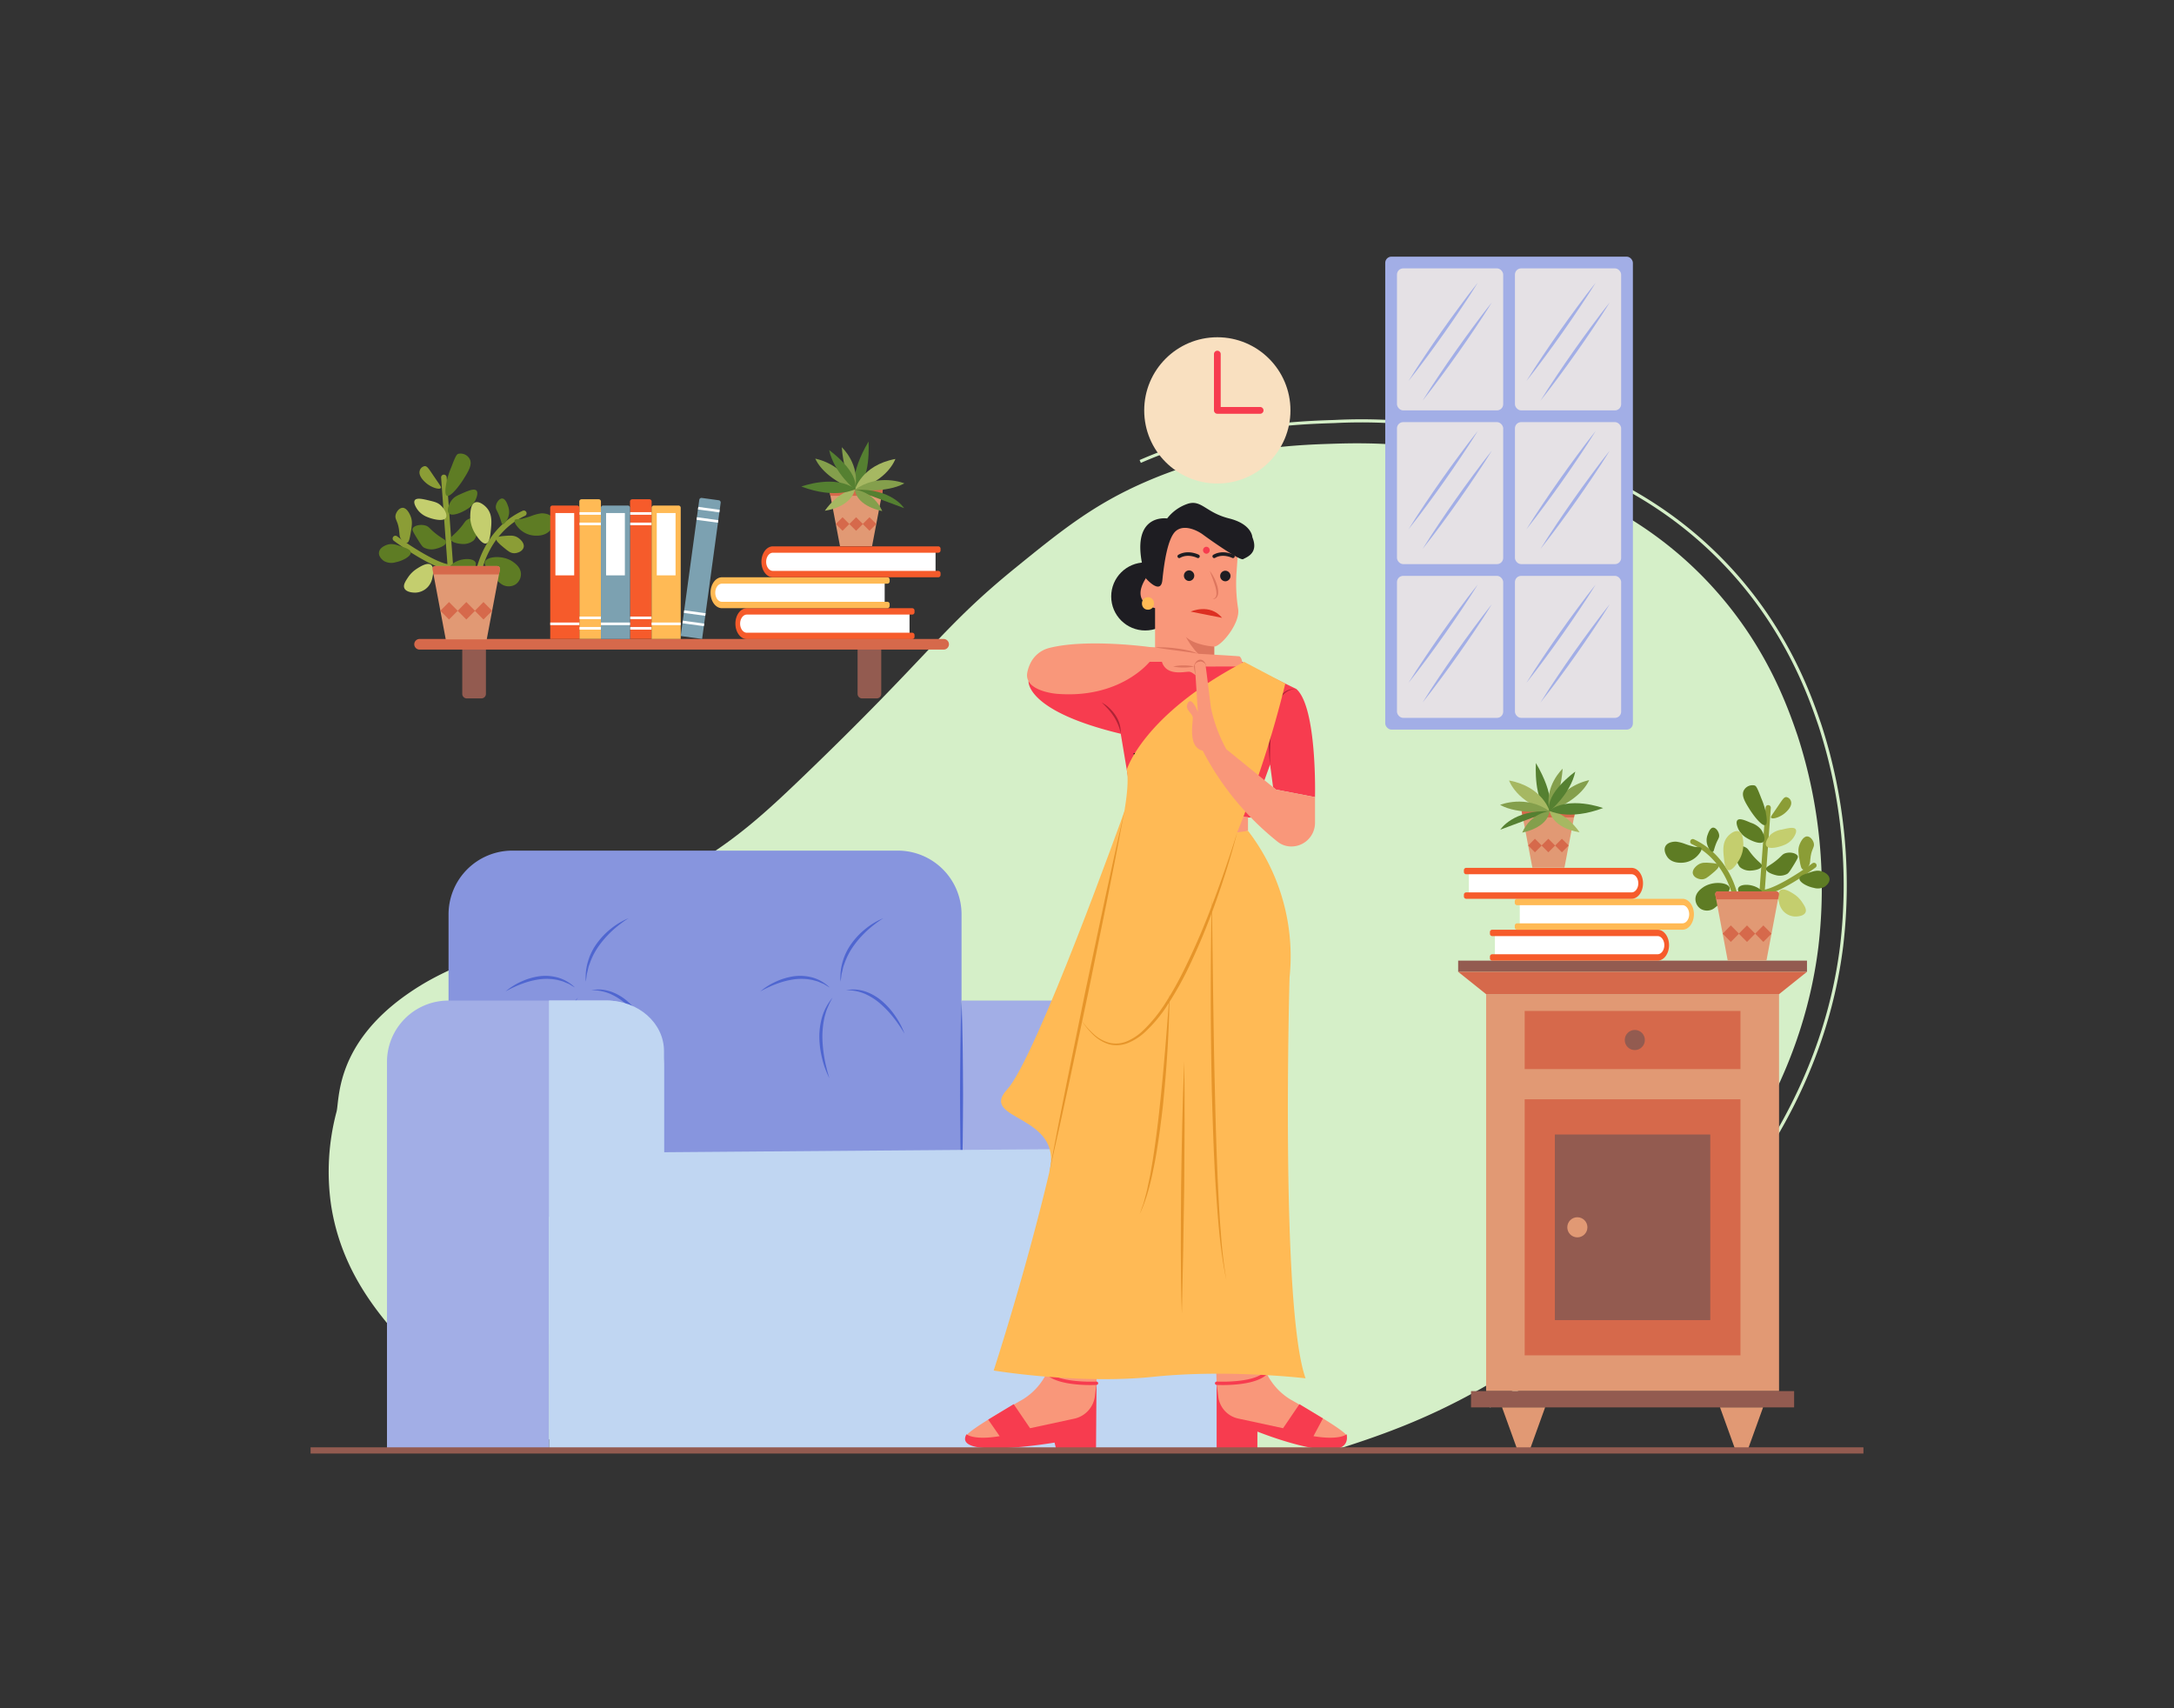 <svg id="Layer_1" data-name="Layer 1" xmlns="http://www.w3.org/2000/svg" xmlns:xlink="http://www.w3.org/1999/xlink" viewBox="0 0 700 550"><rect x="0" y="0" width="700" height="550" fill="#333333" stroke="none"/><defs><clipPath id="clip-path"><rect x="266.804" y="-436.542" width="269.593" height="225.414" fill="none"/></clipPath></defs><title>time out</title><path d="M428.201,467.371c16.25-5.08,30.83-10.27,48.37-20.12,18.09-10.16,98.45-58.51,108.9-142.19a159.615,159.615,0,0,0-6.66-68.16c-3.23-9.47-9.93-28.49-26.84-47.3-20.7-23.04-44.32-31.97-58.17-37.02-29.14-10.63-53.58-10.07-65.22-9.69-12.56.41-34.73,1.33-59.93,12.34-16.44,7.18-26.66,15.37-41.72,27.61-23.86,19.41-27,27.49-68.74,67.57-11.46,11-20.88,19.67-35.26,28.21-9.97,5.92-18.03,9.23-32.9,15.27-36.55,14.85-46.957,17.857-58.917,26.217-23.26,16.27-21.753,34.013-22.753,37.833a75.127,75.127,0,0,0-1.77,29.97c3.05,20.07,13.86,33.19,20.57,41.13a113.098,113.098,0,0,0,32.9,26.44,210.247,210.247,0,0,0,26.96,11.89Z" fill="#d5efc8"/><path d="M479.793,453.185l-.49-.871c23.901-13.427,102.697-63.763,113.178-147.736a166.323,166.323,0,0,0-6.913-70.772c-2.977-8.731-9.949-29.179-27.848-49.096-21.92-24.391-46.946-33.519-60.39-38.422a174.089,174.089,0,0,0-67.748-10.068c-12.424.404-35.55,1.156-62.243,12.811l-.4-.916c26.869-11.731,51.009-12.517,62.611-12.895a175.024,175.024,0,0,1,68.123,10.129c13.526,4.934,38.704,14.117,60.791,38.693,18.036,20.068,25.054,40.651,28.05,49.441a167.372,167.372,0,0,1,6.959,71.218C582.934,389.14,503.796,439.701,479.793,453.185Z" fill="#d5efc8"/><path d="M164.963,273.871H289.066a20.539,20.539,0,0,1,20.539,20.539V391.782a0,0,0,0,1,0,0H144.425a0,0,0,0,1,0,0V294.41A20.539,20.539,0,0,1,164.963,273.871Z" fill="#8795de"/><rect x="309.605" y="322.151" width="52.527" height="60.925" fill="#a2aee6"/><path d="M309.605,322.151c.204,5.077.299,10.154.378,15.231.081,5.077.074,10.154.115,15.231-.039,5.077-.035,10.154-.113,15.231l-.138,7.616c-.082,2.539-.13,5.077-.242,7.616-.112-2.539-.16-5.077-.242-7.616l-.138-7.616c-.079-5.077-.075-10.154-.113-15.231.041-5.077.034-10.154.115-15.231C309.306,332.305,309.402,327.228,309.605,322.151Z" fill="#4f66d0"/><path d="M284.445,295.622a29.82,29.82,0,0,0-2.653,1.85,32.338,32.338,0,0,0-6.73,6.772,22.809,22.809,0,0,0-3.004,5.566c-.175.5-.367.997-.532,1.504l-.36,1.558c-.062.26-.147.518-.189.782l-.104.797c-.065.533-.143,1.068-.229,1.608a17.841,17.841,0,0,1,.695-6.489,18.921,18.921,0,0,1,2.924-5.902,23.893,23.893,0,0,1,4.567-4.729A22.938,22.938,0,0,1,284.445,295.622Z" fill="#4f66d0"/><path d="M291.252,332.809c-.541-.896-1.087-1.778-1.69-2.624-.577-.86-1.183-1.698-1.829-2.502a33.041,33.041,0,0,0-4.211-4.466,19.462,19.462,0,0,0-5.11-3.266,15.191,15.191,0,0,0-6.009-1.139,12.754,12.754,0,0,1,3.148-.211,14.553,14.553,0,0,1,3.127.639,16.524,16.524,0,0,1,5.489,3.231,24.36,24.36,0,0,1,4.175,4.766A25.714,25.714,0,0,1,291.252,332.809Z" fill="#4f66d0"/><path d="M244.801,319.211a21.331,21.331,0,0,1,5.139-3.214,21.054,21.054,0,0,1,5.882-1.695,15.172,15.172,0,0,1,6.127.522,13.249,13.249,0,0,1,5.206,3.12c-.444-.247-.879-.498-1.304-.757l-.639-.382-.689-.284c-.458-.187-.901-.401-1.361-.568l-1.417-.388a17.271,17.271,0,0,0-5.807-.285,26.481,26.481,0,0,0-5.709,1.425A37.271,37.271,0,0,0,244.801,319.211Z" fill="#4f66d0"/><path d="M267.044,347.133a28.668,28.668,0,0,1-2.341-6.386,30.461,30.461,0,0,1-.893-6.787,23.11,23.11,0,0,1,.977-6.798,17.52,17.52,0,0,1,3.293-5.961,24.441,24.441,0,0,0-1.499,3.015,16.397,16.397,0,0,0-.609,1.551l-.454,1.601a29.073,29.073,0,0,0-.722,6.585,42.817,42.817,0,0,0,.646,6.638c.183,1.103.419,2.199.7,3.285C266.386,344.974,266.709,346.052,267.044,347.133Z" fill="#4f66d0"/><path d="M202.422,295.622a29.838,29.838,0,0,0-2.653,1.85,32.337,32.337,0,0,0-6.73,6.772,22.813,22.813,0,0,0-3.004,5.566c-.175.5-.367.997-.532,1.504l-.36,1.558c-.062.26-.147.518-.189.782l-.104.797c-.065.533-.143,1.068-.229,1.608a17.841,17.841,0,0,1,.695-6.489,18.921,18.921,0,0,1,2.924-5.902,23.889,23.889,0,0,1,4.567-4.729A22.938,22.938,0,0,1,202.422,295.622Z" fill="#4f66d0"/><path d="M209.229,332.809c-.541-.896-1.087-1.778-1.69-2.624-.577-.86-1.183-1.698-1.829-2.502a33.041,33.041,0,0,0-4.211-4.466,19.464,19.464,0,0,0-5.11-3.266,15.191,15.191,0,0,0-6.009-1.139,12.754,12.754,0,0,1,3.148-.211,14.553,14.553,0,0,1,3.127.639,16.524,16.524,0,0,1,5.489,3.231,24.363,24.363,0,0,1,4.175,4.766A25.714,25.714,0,0,1,209.229,332.809Z" fill="#4f66d0"/><path d="M162.778,319.211a21.332,21.332,0,0,1,5.139-3.214,21.054,21.054,0,0,1,5.882-1.695,15.172,15.172,0,0,1,6.127.522,13.25,13.25,0,0,1,5.206,3.12c-.444-.247-.879-.498-1.304-.757l-.639-.382-.689-.284c-.458-.187-.901-.401-1.361-.568l-1.417-.388a17.27,17.27,0,0,0-5.807-.285,26.479,26.479,0,0,0-5.709,1.425A37.271,37.271,0,0,0,162.778,319.211Z" fill="#4f66d0"/><path d="M185.021,347.133a28.662,28.662,0,0,1-2.341-6.386,30.467,30.467,0,0,1-.894-6.787,23.114,23.114,0,0,1,.977-6.798,17.52,17.52,0,0,1,3.293-5.961,24.442,24.442,0,0,0-1.499,3.015,16.367,16.367,0,0,0-.609,1.551l-.454,1.601a29.081,29.081,0,0,0-.722,6.585,42.831,42.831,0,0,0,.646,6.638c.183,1.103.419,2.199.7,3.285C184.363,344.974,184.686,346.052,185.021,347.133Z" fill="#4f66d0"/><path d="M144.369,322.151H176.8a0,0,0,0,1,0,0V466.991a0,0,0,0,1,0,0H124.603a0,0,0,0,1,0,0V341.917A19.766,19.766,0,0,1,144.369,322.151Z" fill="#a2aee6"/><path d="M213.8,466.991H176.8V322.151H195.447c10.136,0,18.353,9.531,18.353,21.288v27.545l148.376-1.177-.044-47.656h15.013c10.136,0,18.353,9.531,18.353,21.288v123.553Z" fill="#c0d6f2"/><path d="M213.8,432.819H176.8V322.151H195.447c10.136,0,18.353,7.282,18.353,16.265v94.403Z" fill="#c0d6f2"/><rect x="446.03" y="82.629" width="79.74" height="152.28" rx="2" fill="#a2aee6"/><rect x="449.81" y="86.409" width="34.2" height="45.72" rx="2" fill="#e5e1e5"/><rect x="487.79" y="86.409" width="34.2" height="45.72" rx="2" fill="#e5e1e5"/><rect x="449.81" y="135.909" width="34.2" height="45.72" rx="2" fill="#e5e1e5"/><rect x="487.79" y="135.909" width="34.2" height="45.72" rx="2" fill="#e5e1e5"/><rect x="449.81" y="185.409" width="34.2" height="45.72" rx="2" fill="#e5e1e5"/><rect x="487.79" y="185.409" width="34.2" height="45.72" rx="2" fill="#e5e1e5"/><path d="M453.5,122.709c1.691-2.759,3.472-5.454,5.267-8.141,1.785-2.693,3.635-5.34,5.484-7.987,1.869-2.634,3.74-5.266,5.674-7.854l2.904-3.88c.998-1.272,1.968-2.564,2.99-3.819-.837,1.385-1.728,2.733-2.59,4.101l-2.676,4.04c-1.786,2.692-3.635,5.34-5.486,7.986-1.87,2.633-3.741,5.265-5.676,7.853C457.468,117.604,455.529,120.188,453.5,122.709Z" fill="#a2aee6"/><path d="M458.036,129.034c1.691-2.759,3.472-5.454,5.267-8.14,1.785-2.693,3.635-5.34,5.485-7.987,1.869-2.634,3.74-5.266,5.674-7.854l2.904-3.88c.998-1.272,1.968-2.564,2.99-3.819-.837,1.385-1.728,2.733-2.59,4.101l-2.676,4.04c-1.786,2.692-3.635,5.34-5.486,7.986-1.87,2.633-3.741,5.265-5.676,7.853C462.003,123.929,460.065,126.513,458.036,129.034Z" fill="#a2aee6"/><path d="M491.462,122.709c1.691-2.759,3.472-5.454,5.267-8.141,1.785-2.693,3.635-5.34,5.485-7.987,1.869-2.634,3.74-5.266,5.674-7.854l2.904-3.88c.998-1.272,1.968-2.564,2.99-3.819-.837,1.385-1.728,2.733-2.59,4.101l-2.676,4.04c-1.786,2.692-3.635,5.34-5.486,7.986-1.87,2.633-3.741,5.265-5.676,7.853C495.43,117.604,493.491,120.188,491.462,122.709Z" fill="#a2aee6"/><path d="M495.998,129.034c1.691-2.759,3.472-5.454,5.267-8.14,1.785-2.693,3.635-5.34,5.484-7.987,1.869-2.634,3.74-5.266,5.674-7.854l2.904-3.88c.998-1.272,1.968-2.564,2.99-3.819-.837,1.385-1.728,2.733-2.59,4.101l-2.676,4.04c-1.786,2.692-3.635,5.34-5.486,7.986-1.87,2.633-3.741,5.265-5.676,7.853C499.966,123.929,498.027,126.513,495.998,129.034Z" fill="#a2aee6"/><path d="M453.5,170.447c1.691-2.759,3.472-5.454,5.267-8.14,1.785-2.693,3.635-5.34,5.484-7.987,1.869-2.634,3.74-5.266,5.674-7.854l2.904-3.88c.998-1.272,1.968-2.564,2.99-3.819-.837,1.385-1.728,2.733-2.59,4.101l-2.676,4.04c-1.786,2.692-3.635,5.34-5.486,7.986-1.87,2.633-3.741,5.265-5.676,7.853C457.468,165.341,455.529,167.925,453.5,170.447Z" fill="#a2aee6"/><path d="M458.036,176.772c1.691-2.759,3.472-5.454,5.267-8.141,1.785-2.693,3.635-5.34,5.485-7.987,1.869-2.634,3.74-5.266,5.674-7.854l2.904-3.88c.998-1.272,1.968-2.564,2.99-3.819-.837,1.385-1.728,2.733-2.59,4.101l-2.676,4.04c-1.786,2.692-3.635,5.34-5.486,7.986-1.87,2.633-3.741,5.265-5.676,7.853C462.003,171.666,460.065,174.251,458.036,176.772Z" fill="#a2aee6"/><path d="M491.462,170.447c1.691-2.759,3.472-5.454,5.267-8.14,1.785-2.693,3.635-5.34,5.485-7.987,1.869-2.634,3.74-5.266,5.674-7.854l2.904-3.88c.998-1.272,1.968-2.564,2.99-3.819-.837,1.385-1.728,2.733-2.59,4.101l-2.676,4.04c-1.786,2.692-3.635,5.34-5.486,7.986-1.87,2.633-3.741,5.265-5.676,7.853C495.43,165.341,493.491,167.925,491.462,170.447Z" fill="#a2aee6"/><path d="M495.998,176.772c1.691-2.759,3.472-5.454,5.267-8.141,1.785-2.693,3.635-5.34,5.484-7.987,1.869-2.634,3.74-5.266,5.674-7.854l2.904-3.88c.998-1.272,1.968-2.564,2.99-3.819-.837,1.385-1.728,2.733-2.59,4.101l-2.676,4.04c-1.786,2.692-3.635,5.34-5.486,7.986-1.87,2.633-3.741,5.265-5.676,7.853C499.966,171.666,498.027,174.251,495.998,176.772Z" fill="#a2aee6"/><path d="M453.5,219.886c1.691-2.759,3.472-5.454,5.267-8.14,1.785-2.693,3.635-5.34,5.484-7.987,1.869-2.634,3.74-5.266,5.674-7.854l2.904-3.88c.998-1.272,1.968-2.564,2.99-3.819-.837,1.385-1.728,2.733-2.59,4.101l-2.676,4.04c-1.786,2.692-3.635,5.34-5.486,7.986-1.87,2.633-3.741,5.265-5.676,7.853C457.468,214.781,455.529,217.365,453.5,219.886Z" fill="#a2aee6"/><path d="M458.036,226.211c1.691-2.759,3.472-5.454,5.267-8.14,1.785-2.693,3.635-5.34,5.485-7.987,1.869-2.634,3.74-5.266,5.674-7.854l2.904-3.88c.998-1.272,1.968-2.564,2.99-3.819-.837,1.385-1.728,2.733-2.59,4.101l-2.676,4.04c-1.786,2.692-3.635,5.34-5.486,7.986-1.87,2.633-3.741,5.265-5.676,7.853C462.003,221.106,460.065,223.69,458.036,226.211Z" fill="#a2aee6"/><path d="M491.462,219.886c1.691-2.759,3.472-5.454,5.267-8.14,1.785-2.693,3.635-5.34,5.485-7.987,1.869-2.634,3.74-5.266,5.674-7.854l2.904-3.88c.998-1.272,1.968-2.564,2.99-3.819-.837,1.385-1.728,2.733-2.59,4.101l-2.676,4.04c-1.786,2.692-3.635,5.34-5.486,7.986-1.87,2.633-3.741,5.265-5.676,7.853C495.43,214.781,493.491,217.365,491.462,219.886Z" fill="#a2aee6"/><path d="M495.998,226.211c1.691-2.759,3.472-5.454,5.267-8.14,1.785-2.693,3.635-5.34,5.484-7.987,1.869-2.634,3.74-5.266,5.674-7.854l2.904-3.88c.998-1.272,1.968-2.564,2.99-3.819-.837,1.385-1.728,2.733-2.59,4.101l-2.676,4.04c-1.786,2.692-3.635,5.34-5.486,7.986-1.87,2.633-3.741,5.265-5.676,7.853C499.966,221.106,498.027,223.69,495.998,226.211Z" fill="#a2aee6"/><path d="M241.554,196.683H292.858a0,0,0,0,1,0,0v8.145a0,0,0,0,1,0,0H241.554A3.505,3.505,0,0,1,238.049,201.323v-1.136A3.505,3.505,0,0,1,241.554,196.683Z" fill="#fff"/><path d="M294.462,205.036a.738.738,0,0,1-.738.738H240.476c-2.033,0-3.687-2.233-3.687-4.978,0-2.745,1.654-4.978,3.687-4.978h53.248a.738.738,0,0,1,.738.738v.581a.738.738,0,0,1-.738.738H240.476c-1.193,0-2.163,1.31-2.163,2.921,0,1.611.97,2.921,2.163,2.921h53.248a.738.738,0,0,1,.738.738Z" fill="#f65b2b"/><path d="M233.549,186.727h51.304a0,0,0,0,1,0,0v8.145a0,0,0,0,1,0,0H233.549a3.505,3.505,0,0,1-3.505-3.505v-1.136A3.505,3.505,0,0,1,233.549,186.727Z" fill="#fff"/><path d="M286.458,195.081a.738.738,0,0,1-.738.738H232.472c-2.033,0-3.687-2.233-3.687-4.978,0-2.745,1.654-4.978,3.687-4.978H285.72a.738.738,0,0,1,.738.738v.581a.738.738,0,0,1-.738.738H232.472c-1.193,0-2.163,1.31-2.163,2.921,0,1.611.97,2.921,2.163,2.921H285.72a.738.738,0,0,1,.738.738Z" fill="#ffba55"/><path d="M249.934,176.771h51.304a0,0,0,0,1,0,0v8.145a0,0,0,0,1,0,0H249.934a3.505,3.505,0,0,1-3.505-3.505v-1.136A3.505,3.505,0,0,1,249.934,176.771Z" fill="#fff"/><path d="M302.843,185.125a.738.738,0,0,1-.738.738H248.857c-2.033,0-3.687-2.233-3.687-4.978,0-2.745,1.654-4.978,3.687-4.978h53.248a.738.738,0,0,1,.738.738v.581a.738.738,0,0,1-.738.738H248.857c-1.193,0-2.163,1.31-2.163,2.921,0,1.611.97,2.921,2.163,2.921h53.248a.738.738,0,0,1,.738.738Z" fill="#f65b2b"/><path d="M148.841,207.437h7.62a0,0,0,0,1,0,0v15.967a1.461,1.461,0,0,1-1.461,1.461h-4.698a1.461,1.461,0,0,1-1.461-1.461V207.437A0,0,0,0,1,148.841,207.437Z" fill="#935b50"/><path d="M276.133,207.437h7.62a0,0,0,0,1,0,0v15.967a1.461,1.461,0,0,1-1.461,1.461h-4.698a1.461,1.461,0,0,1-1.461-1.461V207.437A0,0,0,0,1,276.133,207.437Z" fill="#935b50"/><path d="M303.881,209.146H135.138a1.709,1.709,0,1,1,0-3.417H303.881a1.709,1.709,0,0,1,0,3.417Z" fill="#d6694b"/><rect x="187.008" y="201.581" width="7.073" height="0.854" fill="#fff"/><rect x="187.008" y="198.164" width="7.073" height="0.854" fill="#fff"/><rect x="187.008" y="167.408" width="7.073" height="0.854" fill="#fff"/><rect x="187.008" y="163.991" width="7.073" height="0.854" fill="#fff"/><polygon points="280.796 175.841 270.469 175.841 266.989 157.552 284.276 157.552 280.796 175.841" fill="#e19974"/><polygon points="283.879 159.64 284.276 157.552 266.989 157.552 267.387 159.64 283.879 159.64" fill="#d6694b"/><rect x="269.752" y="167.171" width="3.085" height="3.085" transform="translate(198.759 -142.419) rotate(45)" fill="#d6694b"/><rect x="274.115" y="167.171" width="3.085" height="3.085" transform="translate(200.037 -145.504) rotate(45)" fill="#d6694b"/><rect x="278.428" y="167.171" width="3.085" height="3.085" transform="translate(201.3 -148.554) rotate(45)" fill="#d6694b"/><path d="M279.656,142.16s.907,12.812-4.408,15.527C275.247,157.687,273.407,152.83,279.656,142.16Z" fill="#558031"/><path d="M262.504,147.664a18.744,18.744,0,0,1,12.743,10.024S265.685,154.44,262.504,147.664Z" fill="#849f4c"/><path d="M265.587,164.446s4.422-6.616,9.66-6.758C275.247,157.687,274.459,163.014,265.587,164.446Z" fill="#a6b862"/><path d="M271.042,143.987s6.136,5.602,4.205,13.701C275.247,157.687,271.848,154.084,271.042,143.987Z" fill="#849f4c"/><path d="M275.247,157.687s2.156-7.891,13.054-9.915C288.301,147.773,285.848,154.958,275.247,157.687Z" fill="#a6b862"/><path d="M291.188,155.625s-8.315-3.428-15.941,2.063C275.247,157.687,285.385,158.905,291.188,155.625Z" fill="#849f4c"/><path d="M291.112,163.605s-4.015-6.431-15.865-5.918Z" fill="#558031"/><path d="M258.025,156.647s10.92-4.049,17.365.847C275.39,157.494,269.271,160.864,258.025,156.647Z" fill="#558031"/><path d="M266.98,144.922s9.744,6.892,8.346,12.771C275.326,157.693,268.566,152.273,266.98,144.922Z" fill="#558031"/><path d="M284.073,164.547s-8.033-1.371-8.825-6.859C275.247,157.687,281.116,157.978,284.073,164.547Z" fill="#849f4c"/><path d="M145.168,183.516c-5.44,0-17.006-8.401-18.386-9.419a.894.894,0,0,1,1.061-1.439c5.295,3.902,14.831,9.799,17.871,9.014a.894.894,0,0,1,.447,1.73A3.961,3.961,0,0,1,145.168,183.516Z" fill="#8b9d36"/><path d="M145.082,184.184a.894.894,0,0,1-.891-.828l-2.158-29.582a.894.894,0,0,1,.827-.957.907.907,0,0,1,.957.826l2.158,29.582a.894.894,0,0,1-.827.957C145.126,184.183,145.104,184.184,145.082,184.184Z" fill="#8b9d36"/><path d="M154.158,184.97a.857.857,0,0,1-.157-.014.893.893,0,0,1-.724-1.036c.098-.555,2.55-13.648,15.009-19.462a.893.893,0,1,1,.756,1.619c-11.626,5.426-13.983,18.028-14.005,18.155A.894.894,0,0,1,154.158,184.97Z" fill="#8b9d36"/><path d="M153.089,181.028c-.727-1.423-4.632-1.425-7.126.323a6.829,6.829,0,0,0-2.402,3.152c-.425,1.094-1.104,2.844-.16,4.041a3.543,3.543,0,0,0,3.923.727,19.123,19.123,0,0,0,3.363-3.313C152.134,184.126,153.675,182.175,153.089,181.028Z" fill="#5e7c24"/><path d="M156.132,180.866c-.272.715.268,1.534,1.281,3.071a14.755,14.755,0,0,0,3.523,3.718,4.203,4.203,0,0,0,4.964.566,4.021,4.021,0,0,0,1.841-3.394c-.017-2.094-1.806-3.39-2.482-3.879C161.984,178.575,156.79,179.139,156.132,180.866Z" fill="#5e7c24"/><path d="M165.74,167.451c.239-.407.857-.2,2.242-.404a25.785,25.785,0,0,0,3.443-1.051,13.25,13.25,0,0,1,2.962-.727c.42.002,2.791.013,3.603,1.616.85,1.68-.724,3.702-.801,3.798-1.521,1.901-4.121,1.808-4.964,1.778a7.664,7.664,0,0,1-5.364-2.586C166.671,169.663,165.325,168.157,165.74,167.451Z" fill="#5e7c24"/><path d="M143.882,159.611c-.845-.426-.351-3.129-.08-4.606a27.42,27.42,0,0,1,1.521-4.607c1.401-3.691,1.721-4.089,2.242-4.283a3.351,3.351,0,0,1,3.683,1.697c.926,1.792-.494,4.058-2.002,6.465C147.798,156.589,144.981,160.165,143.882,159.611Z" fill="#5e7c24"/><path d="M143.561,166.723c.622-1.012-.522-2.99-1.681-4.041-.973-.882-1.969-1.122-3.683-1.535-1.926-.464-4.045-.975-4.644-.081-.571.852.546,2.527.801,2.909a7.078,7.078,0,0,0,3.283,2.505C139.348,167.189,142.759,168.028,143.561,166.723Z" fill="#c4ce6e"/><path d="M143.642,174.563c.023-.805-1.141-.972-3.523-2.909-1.891-1.538-1.945-2.073-3.043-2.424-1.68-.538-3.874-.026-4.244,1.051-.09.264-.078.578,1.361,2.909,1.119,1.813,1.69,2.727,2.242,3.071a5.26,5.26,0,0,0,4.003.404C141.444,176.426,143.611,175.653,143.642,174.563Z" fill="#5e7c24"/><path d="M144.517,165.261c-.785-.889.005-3.036.968-4.273.808-1.038,1.748-1.447,3.367-2.152,1.818-.792,3.819-1.663,4.561-.886.708.741-.107,2.584-.293,3.005a7.111,7.111,0,0,1-2.807,3.038C148.748,164.988,145.53,166.407,144.517,165.261Z" fill="#5e7c24"/><path d="M145.098,173.612c-.16-.789.958-1.155,2.975-3.478,1.601-1.844,1.563-2.38,2.584-2.917,1.564-.821,3.812-.698,4.359.298.134.244.175.556-.845,3.102-.793,1.981-1.2,2.98-1.685,3.414a5.268,5.268,0,0,1-3.875,1.093C147.58,175.066,145.314,174.682,145.098,173.612Z" fill="#5e7c24"/><path d="M132.272,177.795c-.112-.877-1.556-1.361-3.283-1.94-1.56-.523-2.798-.938-4.244-.485-.256.08-2.53.792-2.722,2.505-.173,1.537,1.466,2.658,1.601,2.748a4.843,4.843,0,0,0,3.763.404C129.64,180.595,132.438,179.085,132.272,177.795Z" fill="#5e7c24"/><path d="M138.758,181.836c-1.206-.86-3.481.599-4.564,1.293a9.571,9.571,0,0,0-2.802,2.748c-.834,1.252-1.628,2.443-1.201,3.475.613,1.484,3.261,1.462,3.603,1.455a5.758,5.758,0,0,0,3.923-1.778,6.125,6.125,0,0,0,1.521-3.071C139.384,185.285,139.947,182.685,138.758,181.836Z" fill="#c4ce6e"/><path d="M129.15,173.593c-.678-.986-.441-1.685-.721-3.394-.445-2.717-1.392-3.065-1.041-4.445.276-1.086,1.212-2.246,2.242-2.263,1.442-.024,2.37,2.205,2.562,2.667.7,1.681.442,3.147,0,5.657-.288,1.639-.508,2.812-1.201,2.99C130.322,174.977,129.525,174.138,129.15,173.593Z" fill="#8b9d36"/><path d="M159.815,173.35c.214-.605,1.348-.697,2.722-.808,1.717-.139,3.004-.243,4.244.566.191.124,2.197,1.471,1.841,3.071-.278,1.25-1.832,1.906-2.962,1.94-1.227.036-2.061-.657-3.603-1.94C160.842,175.169,159.551,174.096,159.815,173.35Z" fill="#8b9d36"/><path d="M161.816,168.744c-.308-.07-.327-.499-.721-1.697-.879-2.676-1.567-2.919-1.441-4.041.139-1.241,1.163-2.562,2.082-2.505,1.001.062,1.599,1.744,1.842,2.425a5.243,5.243,0,0,1,.32,2.505C163.674,167.168,162.485,168.896,161.816,168.744Z" fill="#5e7c24"/><path d="M141.96,157.106c-.467.663-3.12-.122-4.884-1.697-.45-.402-2.444-2.182-1.921-3.879A1.999,1.999,0,0,1,136.756,150.075c.748-.018,1.234.741,2.482,2.586C141.804,156.455,142.165,156.816,141.96,157.106Z" fill="#8b9d36"/><path d="M156.532,174.967c-1.344.366-3.102-2.472-3.523-3.152a10.426,10.426,0,0,1-1.601-5.819c.058-1.285.162-3.628,1.521-4.202,1.302-.55,3.063.816,3.923,1.859,1.698,2.057,1.428,4.718,1.201,6.95C157.877,172.341,157.641,174.665,156.532,174.967Z" fill="#c4ce6e"/><path d="M156.727,205.847H143.525l-4.247-22.533a.896.896,0,0,1,.874-1.066h19.948a.896.896,0,0,1,.874,1.066Z" fill="#e19974"/><path d="M160.667,184.942l.307-1.628a.896.896,0,0,0-.874-1.066H140.152a.896.896,0,0,0-.874,1.066l.307,1.628Z" fill="#d6694b"/><polygon points="144.58 199.465 141.792 196.65 144.58 193.836 147.369 196.65 144.58 199.465" fill="#d6694b"/><polygon points="150.158 199.465 147.369 196.65 150.158 193.836 152.947 196.65 150.158 199.465" fill="#d6694b"/><polygon points="155.671 199.465 152.883 196.65 155.671 193.836 158.46 196.65 155.671 199.465" fill="#d6694b"/><path d="M203.901,179.49h44.246a0,0,0,0,1,0,0v6.957a0,0,0,0,1,0,0H203.901a.723.723,0,0,1-.723-.723v-5.511A.723.723,0,0,1,203.901,179.49Z" transform="translate(437.425 -15.923) rotate(97.76)" fill="#7ca1b1"/><rect x="227.816" y="160.608" width="0.84" height="6.957" transform="translate(34.833 368.075) rotate(-82.24)" fill="#fff"/><rect x="227.362" y="163.938" width="0.84" height="6.957" transform="translate(31.141 370.506) rotate(-82.24)" fill="#fff"/><rect x="223.278" y="193.909" width="0.84" height="6.957" transform="translate(-2.089 392.383) rotate(-82.24)" fill="#fff"/><rect x="222.824" y="197.24" width="0.84" height="6.957" transform="translate(-5.781 394.814) rotate(-82.24)" fill="#fff"/><path d="M209.816,161.47l0,44.246h-6.957l0-44.246a.723.723,0,0,1,.723-.723h5.511A.723.723,0,0,1,209.816,161.47Z" fill="#f65b2b"/><rect x="202.859" y="201.869" width="6.957" height="0.84" fill="#fff"/><rect x="202.859" y="198.507" width="6.957" height="0.84" fill="#fff"/><rect x="202.859" y="168.259" width="6.957" height="0.84" fill="#fff"/><rect x="202.859" y="164.898" width="6.957" height="0.84" fill="#fff"/><path d="M209.807,205.717V163.487a.723.723,0,0,1,.723-.723h7.931a.723.723,0,0,1,.723.723V205.717Z" fill="#ffba55"/><rect x="209.807" y="200.432" width="9.377" height="0.84" fill="#fff"/><rect x="204.463" y="172.191" width="20.065" height="6.05" transform="translate(389.712 -39.28) rotate(90)" fill="#fff"/><path d="M186.537,161.47l0,44.246h6.957l0-44.246a.723.723,0,0,0-.723-.723H187.26A.723.723,0,0,0,186.537,161.47Z" fill="#ffba55"/><rect x="186.537" y="201.869" width="6.958" height="0.84" fill="#fff"/><rect x="186.537" y="198.507" width="6.958" height="0.84" fill="#fff"/><rect x="186.537" y="168.259" width="6.958" height="0.84" fill="#fff"/><rect x="186.537" y="164.898" width="6.958" height="0.84" fill="#fff"/><path d="M186.545,205.717V163.487a.723.723,0,0,0-.723-.723h-7.931a.723.723,0,0,0-.723.723V205.717Z" fill="#f65b2b"/><rect x="177.168" y="200.432" width="9.377" height="0.84" fill="#fff"/><rect x="171.824" y="172.191" width="20.065" height="6.05" transform="translate(357.073 -6.641) rotate(90)" fill="#fff"/><path d="M177.423,179.552h42.23a0,0,0,0,1,0,0v9.377a0,0,0,0,1,0,0H177.423a.723.723,0,0,1-.723-.723v-7.931a.723.723,0,0,1,.723-.723Z" transform="translate(382.417 -13.936) rotate(90)" fill="#7ca1b1"/><rect x="193.488" y="200.432" width="9.377" height="0.84" fill="#fff"/><rect x="188.144" y="172.191" width="20.065" height="6.05" transform="translate(373.392 -22.96) rotate(90)" fill="#fff"/><path d="M391.599,441.21l.509,14.753s40.586,11.392,41.391,6.558c0,0,3.119-.053-17.965-11.921a20.396,20.396,0,0,1-8.716-10.862Z" fill="#f9977a"/><path d="M391.742,445.356v21.635h13.116l.011-6.065s30.912,12.448,28.722.851c0,0-2.164,2.034-10.672.62l3.05-5.712-7.574-4.591-5.26,7.743-14.438-3.111a8.223,8.223,0,0,1-6.43-7.047Z" fill="#f73c4f"/><path d="M393.741,445.942c-1.142,0-1.903-.038-2.029-.045a.542.542,0,0,1-.51-.57.575.575,0,0,1,.569-.51c.134.008,13.313.681,16.064-3.913a.54.54,0,0,1,.928.554C406.366,445.463,397.731,445.942,393.741,445.942Z" fill="#f73c4f"/><path d="M353.197,441.21l-.509,14.753s-40.586,11.392-41.391,6.558c0,0-3.119-.053,17.965-11.921a20.396,20.396,0,0,0,8.716-10.862Z" fill="#f9977a"/><path d="M353.054,445.356l-.15,21.635h-12.732l-.622-2.527s-33.103,5.616-28.345-2.687c0,0,2.164,2.034,10.672.62l-3.679-5.325,8.203-4.978,5.26,7.743,14.23-3.067a8.52,8.52,0,0,0,6.663-7.302Z" fill="#f73c4f"/><path d="M351.055,445.942c-3.99,0-12.624-.479-15.022-4.485a.54.54,0,0,1,.928-.554c2.752,4.595,15.93,3.921,16.064,3.913a.552.552,0,0,1,.569.51.542.542,0,0,1-.51.57C352.958,445.903,352.196,445.942,351.055,445.942Z" fill="#f73c4f"/><circle cx="368.746" cy="192.039" r="10.952" fill="#1e1d22"/><path d="M398.74,175.727l-.635,9.198a52.843,52.843,0,0,0,.567,11.165c.669,4.652-5.475,12-7.712,12.092v9.253H371.917V195.794s-7.781-1.433-3.276-9.112a33.096,33.096,0,0,0,4.607-14.743l8.395-6.348Z" fill="#f9977a"/><path d="M379.698,179.685a.569.569,0,0,1-.283-1.062c3.1-1.769,6.442-.083,6.583-.011a.568.568,0,0,1-.521,1.011c-.029-.015-2.943-1.471-5.499-.012A.567.567,0,0,1,379.698,179.685Z" fill="#1e1d22"/><path d="M390.96,179.685a.569.569,0,0,1-.283-1.062c3.1-1.769,6.442-.083,6.583-.011a.568.568,0,0,1-.521,1.011c-.029-.014-2.943-1.47-5.498-.012A.566.566,0,0,1,390.96,179.685Z" fill="#1e1d22"/><path d="M394.543,187.16a1.707,1.707,0,0,0,0-3.413,1.707,1.707,0,0,0,0,3.413Z" fill="#1e1d22"/><path d="M382.872,187.057a1.707,1.707,0,0,0,0-3.413,1.707,1.707,0,0,0,0,3.413Z" fill="#1e1d22"/><path d="M389.526,183.802a15.025,15.025,0,0,1,2.37,4.657,6.918,6.918,0,0,1,.317,2.664,2.333,2.333,0,0,1-.53,1.294,1.651,1.651,0,0,1-1.236.51,1.66,1.66,0,0,0,.976-.711,2.218,2.218,0,0,0,.269-1.13,8.944,8.944,0,0,0-.438-2.438C390.777,187.025,390.117,185.443,389.526,183.802Z" fill="#dd765e"/><path d="M390.96,208.182s-6.143-.314-9.112-3.126c0,0,3.788,7.528,9.112,8.552Z" fill="#dd765e"/><path d="M403.245,172.963s-.102-4.198-7.474-6.04-8.805-5.938-13.054-4.812a13.961,13.961,0,0,0-6.911,4.812s-13.344-2.042-6.877,19.251c0,0,4.829,5.628,5.341.611s1.638-13.617,4.402-15.869,7.064,0,8.702,1.229,11.876,8.498,12.9,7.883S405.395,178.184,403.245,172.963Z" fill="#1e1d22"/><path d="M331.175,219.309s-1.04,9.559,29.692,16.939l3.495,20.878a126.906,126.906,0,0,0,38.429,6.101l6.162-17.068.966,7.293.962.781,12.534,2.41s.723-28.924-6.026-34.829c0,0-12.732-6.124-17.454-8.726,0,0-13.519,4.147-20.388-1.638l-9.4,1.638Z" fill="#f73c4f"/><path d="M340.258,223.382c20.488,1.687,29.888-10.293,29.888-10.293h3.977c1.422,4.613,7.11,3.182,8.677,3.182s2.651,2.531,4.7,1.205-3.013-2.892-3.013-2.892h14.582c1.687-.844.482-3.133,0-3.254s-13.377-.844-13.377-.844c-6.508-1.808-15.547-2.169-15.547-2.169s-20.173-2.786-32.302.305a9.253,9.253,0,0,0-6.169,5.152,11.43,11.43,0,0,0-.938,2.98C329.894,222.607,340.258,223.382,340.258,223.382Z" fill="#f9977a"/><path d="M377.739,214.584a15.304,15.304,0,0,1,3.374-.335,15.127,15.127,0,0,1,3.375.335,15.127,15.127,0,0,1-3.375.335A15.304,15.304,0,0,1,377.739,214.584Z" fill="#dd765e"/><path d="M376.04,249.302c-9.797,0-11.044-6.699-11.056-6.77l.66-.112c.048.276,1.282,6.745,11.641,6.177l.037.668Q376.659,249.303,376.04,249.302Z"/><path d="M360.867,236.248a13.305,13.305,0,0,0-.846-2.894,17.208,17.208,0,0,0-1.375-2.642,20.642,20.642,0,0,0-1.812-2.376c-.66-.756-1.381-1.461-2.113-2.183.442.257.873.538,1.3.827a13.902,13.902,0,0,1,1.188.992,13.076,13.076,0,0,1,2.001,2.379A9.786,9.786,0,0,1,360.867,236.248Z" fill="#b02336"/><path d="M408.953,246.159a51.035,51.035,0,0,1-.407-7.087,45.925,45.925,0,0,1,.597-7.096,20.292,20.292,0,0,1,2.31-6.766,7.849,7.849,0,0,1,2.482-2.615,5.667,5.667,0,0,1,3.454-.78,5.803,5.803,0,0,0-3.274,1.055,7.487,7.487,0,0,0-2.218,2.602,21.104,21.104,0,0,0-2.096,6.621,53.269,53.269,0,0,0-.743,6.995C408.939,241.438,408.913,243.796,408.953,246.159Z" fill="#b02336"/><rect x="365.347" y="257.253" width="0.67" height="8.085" transform="translate(-22.236 34.318) rotate(-5.215)"/><polyline points="401.84 267.491 401.84 263.046 385.716 261.296 385.716 272.536 401.84 267.491" fill="#f9977a"/><path d="M387.26,236.248a17.297,17.297,0,0,1-1.108-3.433,17.102,17.102,0,0,1-.455-3.578,17.094,17.094,0,0,1,1.108,3.433A17.296,17.296,0,0,1,387.26,236.248Z" fill="#dd765e"/><path d="M384.936,217.348a15.012,15.012,0,0,1-.415-2.067,2.462,2.462,0,0,1,.045-1.148,2.784,2.784,0,0,1,.548-1.028,1.956,1.956,0,0,1,1.014-.672,1.46,1.46,0,0,1,1.205.239,2.463,2.463,0,0,1,.732.85,1.475,1.475,0,0,1,.159,1.061,1.551,1.551,0,0,0-.362-.919,2.8,2.8,0,0,0-.771-.581,1.153,1.153,0,0,0-1.47.443,2.671,2.671,0,0,0-.438.799,2.279,2.279,0,0,0-.1.919A14.996,14.996,0,0,1,384.936,217.348Z" fill="#dd765e"/><path d="M369.633,196.304c2.585,0,2.589-4.017,0-4.017-2.585,0-2.589,4.017,0,4.017Z" fill="#ffba55"/><path d="M415.22,314.733a66.325,66.325,0,0,0-13.38-47.242c-1.156.198-2.315.358-3.471.489A346.086,346.086,0,0,0,413.85,220.1L400.597,213.089c-32.62,17.105-37.794,34.723-37.794,34.723l.036.217c1.488,8.933-4.381,28.269-10.623,62.168-.297,1.485-8.73,40.42-9.01,41.965-7.356,40.558-23.258,89.102-23.258,89.102s27.332,4.534,51.362,2.027c24.03-2.507,49.065.483,49.065.483C412.217,420.847,415.22,314.733,415.22,314.733Z" fill="#ffba55"/><path d="M415.103,272.502a6.992,6.992,0,0,1-3.713-1.482,91.247,91.247,0,0,1-24.13-29.32c-4.886-1.17-3.099-8.97-3.203-10.598-.104-1.627-2.805-2.586-1.565-4.802,1.241-2.217,3.205,2.937,3.205,2.937l-.97-15.148c.764-1.809,3.223-.709,3.38-.217.157.493,1.767,13.84,1.767,13.84a48.057,48.057,0,0,0,4.979,13.505L410.881,254.234l12.534,2.41v8.283a7.607,7.607,0,0,1-8.312,7.575Z" fill="#f9977a"/><path d="M371.917,208.419a43.069,43.069,0,0,1,6.988.36c1.157.152,2.312.343,3.454.604a14.792,14.792,0,0,1,3.335,1.103c-1.137-.273-2.284-.421-3.429-.589l-3.445-.454C376.52,209.137,374.217,208.852,371.917,208.419Z" fill="#dd765e"/><path d="M362.015,261.296s-28.393,79.431-37.753,89.509,18.329,7.786,13.618,26.534C337.879,377.339,383.771,299.21,362.015,261.296Z" fill="#ffba55"/><path d="M390.206,289.39l.408,30.756c.164,10.25.289,20.501.566,30.747.218,10.247.528,20.492.994,30.729.255,5.116.501,10.236.93,15.34a149.174,149.174,0,0,0,1.787,15.258c-2.14-10.045-2.777-20.334-3.485-30.557-.626-10.241-.928-20.495-1.224-30.747-.193-10.255-.334-20.509-.333-30.765C389.852,309.897,389.937,299.642,390.206,289.39Z" fill="#e6952a"/><path d="M376.573,320.071c-.044,5.978-.3,11.95-.648,17.918-.351,5.968-.882,11.924-1.464,17.876-.682,5.941-1.452,11.878-2.524,17.768-1.13,5.86-2.397,11.791-4.953,17.218l.748-2.112a18.177,18.177,0,0,0,.695-2.122c.359-1.449.811-2.867,1.091-4.333.299-1.46.634-2.911.911-4.375l.751-4.407c.91-5.892,1.685-11.807,2.289-17.743.663-5.93,1.178-11.876,1.693-17.824C375.669,331.984,376.117,326.03,376.573,320.071Z" fill="#e6952a"/><path d="M381.31,341.645c.114,6.773.121,13.543.116,20.314l-.127,20.31-.32,20.308-.431,20.307c-.301-6.769-.302-13.543-.338-20.314-.021-6.771.053-13.542.091-20.312.118-6.77.192-13.54.36-20.309C380.826,355.18,381.011,348.412,381.31,341.645Z" fill="#e6952a"/><path d="M398.369,267.98c-1.984,7.722-4.392,15.332-7.066,22.848a208.776,208.776,0,0,1-9.268,22.076,107.363,107.363,0,0,1-5.952,10.419,44.879,44.879,0,0,1-7.704,9.237,18.197,18.197,0,0,1-5.135,3.227,9.856,9.856,0,0,1-6.029.468,12.471,12.471,0,0,1-5.177-3.052,24.96,24.96,0,0,1-3.777-4.636,27.201,27.201,0,0,0,3.954,4.439,12.099,12.099,0,0,0,5.115,2.772,9.334,9.334,0,0,0,5.679-.578,17.51,17.51,0,0,0,4.86-3.217,47.361,47.361,0,0,0,7.451-9.158,107.255,107.255,0,0,0,5.822-10.37,228.181,228.181,0,0,0,9.442-21.893q2.127-5.577,4.05-11.233C395.95,275.572,397.179,271.783,398.369,267.98Z" fill="#e6952a"/><path d="M337.879,377.339c1.809-9.712,3.726-19.402,5.659-29.089l5.92-29.034,6.146-28.987,3.154-14.477,3.257-14.456-2.777,14.555L356.357,290.385,350.436,319.419l-6.148,28.987C342.198,358.06,340.092,367.711,337.879,377.339Z" fill="#e6952a"/><path d="M388.44,178.285a1.126,1.126,0,0,0,0-2.25,1.126,1.126,0,0,0,0,2.25Z" fill="#f73c4f"/><path d="M383.381,196.918s6.121-2.824,10.119,2.009" fill="#dd2f22"/><circle cx="391.966" cy="132.129" r="23.544" fill="#f9e0c0"/><path d="M405.749,133.215H391.967a1.086,1.086,0,0,1-1.086-1.086v-18.121a1.086,1.086,0,0,1,2.172,0V131.043h12.697a1.086,1.086,0,0,1,0,2.172Z" fill="#f73c4f"/><rect x="478.507" y="320.091" width="94.32" height="127.8" transform="translate(1051.334 767.983) rotate(-180)" fill="#e19974"/><rect x="469.507" y="309.291" width="112.32" height="3.6" transform="translate(1051.334 622.183) rotate(-180)" fill="#935b50"/><rect x="490.927" y="325.491" width="69.48" height="18.72" transform="translate(1051.334 669.703) rotate(-180)" fill="#d6694b"/><polygon points="478.507 320.091 572.827 320.091 581.827 312.891 469.507 312.891 478.507 320.091" fill="#d6694b"/><rect x="490.927" y="353.931" width="69.48" height="82.44" transform="translate(1051.334 790.303) rotate(-180)" fill="#d6694b"/><rect x="500.647" y="365.271" width="50.04" height="59.76" transform="translate(1051.334 790.303) rotate(-180)" fill="#935b50"/><rect x="473.647" y="447.891" width="104.04" height="5.24" transform="translate(1051.334 901.023) rotate(-180)" fill="#935b50"/><polygon points="558.827 466.991 562.687 466.991 567.687 453.131 553.827 453.131 558.827 466.991" fill="#e19974"/><polygon points="488.647 466.991 492.507 466.991 497.507 453.131 483.647 453.131 488.647 466.991" fill="#e19974"/><circle cx="526.387" cy="334.851" r="3.24" fill="#935b50"/><circle cx="507.887" cy="395.151" r="3.24" fill="#e19974"/><path d="M484.848,300.2H536.152a0,0,0,0,1,0,0V308.345a0,0,0,0,1,0,0H484.848a3.505,3.505,0,0,1-3.505-3.505v-1.136A3.505,3.505,0,0,1,484.848,300.2Z" transform="translate(1017.495 608.545) rotate(180)" fill="#fff"/><path d="M479.739,308.553a.738.738,0,0,0,.738.738h53.248c2.033,0,3.687-2.233,3.687-4.978,0-2.745-1.654-4.978-3.687-4.978H480.477a.738.738,0,0,0-.738.738v.581a.738.738,0,0,0,.738.738h53.248c1.193,0,2.163,1.31,2.163,2.921,0,1.611-.97,2.921-2.163,2.921H480.477a.738.738,0,0,0-.738.738Z" fill="#f65b2b"/><path d="M492.852,290.244h51.304a0,0,0,0,1,0,0v8.145a0,0,0,0,1,0,0H492.852a3.505,3.505,0,0,1-3.505-3.505v-1.136A3.505,3.505,0,0,1,492.852,290.244Z" transform="translate(1033.504 588.633) rotate(180)" fill="#fff"/><path d="M487.743,298.598a.738.738,0,0,0,.738.738h53.248c2.033,0,3.687-2.233,3.687-4.978,0-2.745-1.654-4.978-3.687-4.978H488.481a.738.738,0,0,0-.738.738v.581a.738.738,0,0,0,.738.738h53.248c1.193,0,2.163,1.31,2.163,2.921,0,1.611-.97,2.921-2.163,2.921H488.481a.738.738,0,0,0-.738.738Z" fill="#ffba55"/><path d="M476.468,280.288h51.304a0,0,0,0,1,0,0v8.145a0,0,0,0,1,0,0H476.468a3.505,3.505,0,0,1-3.505-3.505V283.793A3.505,3.505,0,0,1,476.468,280.288Z" transform="translate(1000.735 568.722) rotate(180)" fill="#fff"/><path d="M471.358,288.642a.738.738,0,0,0,.738.738h53.248c2.033,0,3.687-2.233,3.687-4.978,0-2.745-1.654-4.978-3.687-4.978H472.096a.738.738,0,0,0-.738.738v.581a.738.738,0,0,0,.738.738h53.248c1.193,0,2.163,1.31,2.163,2.921,0,1.611-.97,2.921-2.163,2.921H472.096a.738.738,0,0,0-.738.738Z" fill="#f65b2b"/><polygon points="493.405 279.358 503.732 279.358 507.212 261.069 489.925 261.069 493.405 279.358" fill="#e19974"/><polygon points="490.322 263.157 489.925 261.069 507.212 261.069 506.815 263.157 490.322 263.157" fill="#d6694b"/><rect x="501.364" y="270.688" width="3.085" height="3.085" transform="translate(1051.011 109.118) rotate(135)" fill="#d6694b"/><rect x="497.001" y="270.688" width="3.085" height="3.085" transform="translate(1043.563 112.203) rotate(135)" fill="#d6694b"/><rect x="492.688" y="270.688" width="3.085" height="3.085" transform="translate(1036.2 115.253) rotate(135)" fill="#d6694b"/><path d="M494.546,245.677s-.907,12.812,4.408,15.527C498.954,261.205,500.794,256.347,494.546,245.677Z" fill="#558031"/><path d="M511.697,251.181A18.744,18.744,0,0,0,498.954,261.205S508.516,257.957,511.697,251.181Z" fill="#849f4c"/><path d="M508.614,267.963s-4.422-6.616-9.66-6.758C498.954,261.205,499.742,266.532,508.614,267.963Z" fill="#a6b862"/><path d="M503.159,247.504s-6.136,5.602-4.205,13.701C498.954,261.205,502.353,257.602,503.159,247.504Z" fill="#849f4c"/><path d="M498.954,261.205s-2.156-7.891-13.054-9.915C485.9,251.29,488.353,258.475,498.954,261.205Z" fill="#a6b862"/><path d="M483.013,259.142s8.315-3.428,15.941,2.063C498.954,261.205,488.816,262.422,483.013,259.142Z" fill="#849f4c"/><path d="M483.089,267.122s4.015-6.431,15.865-5.918Z" fill="#558031"/><path d="M516.176,260.164s-10.92-4.049-17.365.847C498.811,261.011,504.93,264.382,516.176,260.164Z" fill="#558031"/><path d="M507.221,248.439s-9.744,6.892-8.346,12.771C498.875,261.21,505.635,255.79,507.221,248.439Z" fill="#558031"/><path d="M490.129,268.064s8.033-1.371,8.825-6.859C498.954,261.205,493.085,261.495,490.129,268.064Z" fill="#849f4c"/><path d="M567.22,288.207c5.138,0,16.058-7.934,17.361-8.894a.844.844,0,1,0-1.002-1.359c-4.999,3.685-14.005,9.261-16.874,8.511a.844.844,0,0,0-.422,1.635A3.76,3.76,0,0,0,567.22,288.207Z" fill="#8b9d36"/><path d="M567.303,288.837a.844.844,0,0,0,.841-.782l2.037-27.932a.844.844,0,0,0-1.684-.123l-2.037,27.932a.844.844,0,0,0,.78.903C567.261,288.836,567.282,288.837,567.303,288.837Z" fill="#8b9d36"/><path d="M558.733,289.58a.854.854,0,0,0,.148-.013.844.844,0,0,0,.684-.979c-.093-.523-2.408-12.887-14.173-18.376a.844.844,0,0,0-.713,1.529c10.977,5.122,13.202,17.021,13.224,17.142A.844.844,0,0,0,558.733,289.58Z" fill="#8b9d36"/><path d="M559.742,285.857c.686-1.344,4.374-1.346,6.728.305a6.448,6.448,0,0,1,2.268,2.976c.401,1.033,1.043,2.685.151,3.815a3.345,3.345,0,0,1-3.704.687,18.056,18.056,0,0,1-3.175-3.129C560.644,288.782,559.189,286.94,559.742,285.857Z" fill="#5e7c24"/><path d="M556.869,285.705c.257.675-.253,1.448-1.21,2.9a13.932,13.932,0,0,1-3.326,3.51,3.969,3.969,0,0,1-4.687.534,3.797,3.797,0,0,1-1.739-3.205c.016-1.977,1.705-3.2,2.343-3.663C551.343,283.541,556.248,284.073,556.869,285.705Z" fill="#5e7c24"/><path d="M547.797,273.038c-.225-.384-.809-.189-2.117-.382a24.347,24.347,0,0,1-3.251-.992,12.51,12.51,0,0,0-2.797-.687c-.396.002-2.636.012-3.402,1.526-.803,1.586.683,3.496.756,3.586,1.437,1.795,3.891,1.707,4.687,1.679a7.236,7.236,0,0,0,5.065-2.442C546.918,275.126,548.189,273.704,547.797,273.038Z" fill="#5e7c24"/><path d="M568.435,265.635c.798-.402.331-2.954.076-4.349a25.89,25.89,0,0,0-1.436-4.35c-1.323-3.485-1.625-3.861-2.117-4.044a3.164,3.164,0,0,0-3.478,1.602c-.875,1.692.466,3.832,1.89,6.105C564.738,262.782,567.398,266.158,568.435,265.635Z" fill="#5e7c24"/><path d="M568.738,272.351c-.587-.955.493-2.823,1.587-3.815a7.043,7.043,0,0,1,3.478-1.45c1.818-.438,3.82-.921,4.385-.076.539.805-.515,2.386-.756,2.747a6.683,6.683,0,0,1-3.099,2.366C572.717,272.79,569.495,273.583,568.738,272.351Z" fill="#c4ce6e"/><path d="M568.662,279.753c-.022-.76,1.077-.917,3.326-2.747,1.786-1.453,1.836-1.958,2.873-2.289,1.587-.508,3.658-.024,4.007.992.085.249.073.546-1.285,2.747-1.057,1.712-1.596,2.575-2.117,2.9a4.967,4.967,0,0,1-3.78.382C570.737,281.512,568.691,280.782,568.662,279.753Z" fill="#5e7c24"/><path d="M567.836,270.97c.741-.839-.005-2.866-.914-4.034a7.071,7.071,0,0,0-3.179-2.032c-1.716-.747-3.606-1.57-4.306-.837-.668.699.101,2.44.277,2.837a6.714,6.714,0,0,0,2.65,2.868C563.841,270.712,566.88,272.052,567.836,270.97Z" fill="#5e7c24"/><path d="M567.287,278.855c.151-.745-.905-1.091-2.809-3.284-1.511-1.741-1.475-2.247-2.44-2.754-1.477-.775-3.599-.659-4.116.281-.126.23-.165.525.798,2.929.749,1.87,1.133,2.814,1.591,3.224a4.974,4.974,0,0,0,3.659,1.032C564.943,280.228,567.083,279.865,567.287,278.855Z" fill="#5e7c24"/><path d="M579.397,282.805c.106-.828,1.47-1.285,3.099-1.831,1.473-.493,2.642-.886,4.007-.458.241.076,2.389.748,2.57,2.366.163,1.451-1.385,2.51-1.512,2.595a4.573,4.573,0,0,1-3.553.382C581.883,285.448,579.241,284.023,579.397,282.805Z" fill="#5e7c24"/><path d="M573.274,286.62c1.138-.812,3.287.566,4.309,1.221a9.037,9.037,0,0,1,2.646,2.594c.787,1.182,1.537,2.307,1.134,3.281-.579,1.401-3.079,1.38-3.402,1.373a5.437,5.437,0,0,1-3.704-1.679,5.784,5.784,0,0,1-1.437-2.9C572.683,289.877,572.15,287.422,573.274,286.62Z" fill="#c4ce6e"/><path d="M582.346,278.837c.64-.931.416-1.591.68-3.205.42-2.565,1.314-2.894.983-4.197-.261-1.026-1.145-2.12-2.117-2.137-1.361-.023-2.237,2.082-2.419,2.518-.661,1.587-.417,2.971,0,5.342.272,1.548.48,2.655,1.134,2.823C581.239,280.144,581.991,279.352,582.346,278.837Z" fill="#8b9d36"/><path d="M553.391,278.608c-.202-.572-1.273-.658-2.57-.763-1.621-.131-2.837-.229-4.007.534-.18.117-2.075,1.389-1.739,2.9.263,1.181,1.729,1.8,2.797,1.831,1.158.034,1.946-.621,3.402-1.831C552.422,280.325,553.64,279.312,553.391,278.608Z" fill="#8b9d36"/><path d="M551.501,274.258c.291-.066.309-.472.68-1.603.83-2.527,1.48-2.756,1.361-3.815-.132-1.172-1.099-2.419-1.965-2.366-.945.058-1.51,1.647-1.739,2.289a4.95,4.95,0,0,0-.302,2.366C549.748,272.77,550.87,274.402,551.501,274.258Z" fill="#5e7c24"/><path d="M570.25,263.27c.441.626,2.946-.115,4.612-1.603.425-.38,2.308-2.06,1.814-3.663a1.888,1.888,0,0,0-1.512-1.373c-.706-.017-1.165.7-2.344,2.442C570.398,262.655,570.057,262.996,570.25,263.27Z" fill="#8b9d36"/><path d="M556.491,280.134c1.269.345,2.928-2.334,3.326-2.976a9.844,9.844,0,0,0,1.512-5.494c-.054-1.213-.153-3.426-1.436-3.968-1.229-.519-2.892.77-3.704,1.755-1.603,1.942-1.348,4.455-1.134,6.562C555.221,277.655,555.444,279.849,556.491,280.134Z" fill="#c4ce6e"/><path d="M556.307,309.291h12.465l4.01-21.276a.846.846,0,0,0-.825-1.006H553.122a.846.846,0,0,0-.825,1.006Z" fill="#e19974"/><path d="M552.587,289.553l-.29-1.537a.846.846,0,0,1,.825-1.006h18.836a.846.846,0,0,1,.825,1.006l-.29,1.537Z" fill="#d6694b"/><polygon points="567.776 303.266 570.409 300.608 567.776 297.95 565.143 300.608 567.776 303.266" fill="#d6694b"/><polygon points="562.51 303.266 565.143 300.608 562.51 297.95 559.876 300.608 562.51 303.266" fill="#d6694b"/><polygon points="557.304 303.266 559.937 300.608 557.304 297.95 554.67 300.608 557.304 303.266" fill="#d6694b"/><rect x="100" y="465.992" width="500" height="2" fill="#935b50"/><g clip-path="url(#clip-path)"><path d="M344.576,31.052s8.208,40.724,5.188,41.999S267.549,79.284,281.32,72.317l22.87-10.101a22.75,22.75,0,0,0,13.558-20.592l.125-12.984Z" fill="#f9977a"/><path d="M284.221,71.036l21.889-1.098a54.328,54.328,0,0,0-5.498-5.834,2.406,2.406,0,0,1,.689-3.965,4.022,4.022,0,0,1,4.008.458c2.978,2.225,6.175,6.718,7.694,8.995l6.59-.331c1.645-3.059,8.009-11.996,28.522-18.554a1.115,1.115,0,0,1,1.436.888l.495,3.151a1.111,1.111,0,0,1-.747,1.226c-3.127,1.048-13.848,5.038-22.521,12.928l23.578-1.183c2.191,4.073.183,10.402.183,10.402-38.133,4.768-74.156,1.469-79.697-1.825S284.221,71.036,284.221,71.036Z" fill="#6c7fd8"/><path d="M422.885,31.052s-8.208,40.724-5.188,41.999,82.215,6.233,68.444-.734L463.271,62.217a22.75,22.75,0,0,1-13.558-20.592l-.125-12.984Z" fill="#f9977a"/><path d="M483.24,71.036l-21.889-1.098a54.327,54.327,0,0,1,5.498-5.834,2.406,2.406,0,0,0-.689-3.965,4.022,4.022,0,0,0-4.008.458c-2.978,2.225-6.175,6.718-7.694,8.995l-6.59-.331c-1.645-3.059-8.009-11.996-28.522-18.554a1.115,1.115,0,0,0-1.436.888l-.495,3.151a1.111,1.111,0,0,0,.747,1.226c3.127,1.048,13.848,5.038,22.521,12.928L417.105,67.718c-2.191,4.073-.183,10.402-.183,10.402,38.133,4.768,74.156,1.469,79.697-1.825S483.24,71.036,483.24,71.036Z" fill="#6c7fd8"/><path d="M316.234-130.609c4.202-84.037,23.71-110.898,23.71-110.898h61.071L439.744-96.994S482.464,22.421,496.123,30.507s-34.372,16.418-61.905,13.768-75.198-6.038-99.882,3.742-67.532-9.954-67.532-9.954Z" fill="#6c7fd8"/></g></svg>